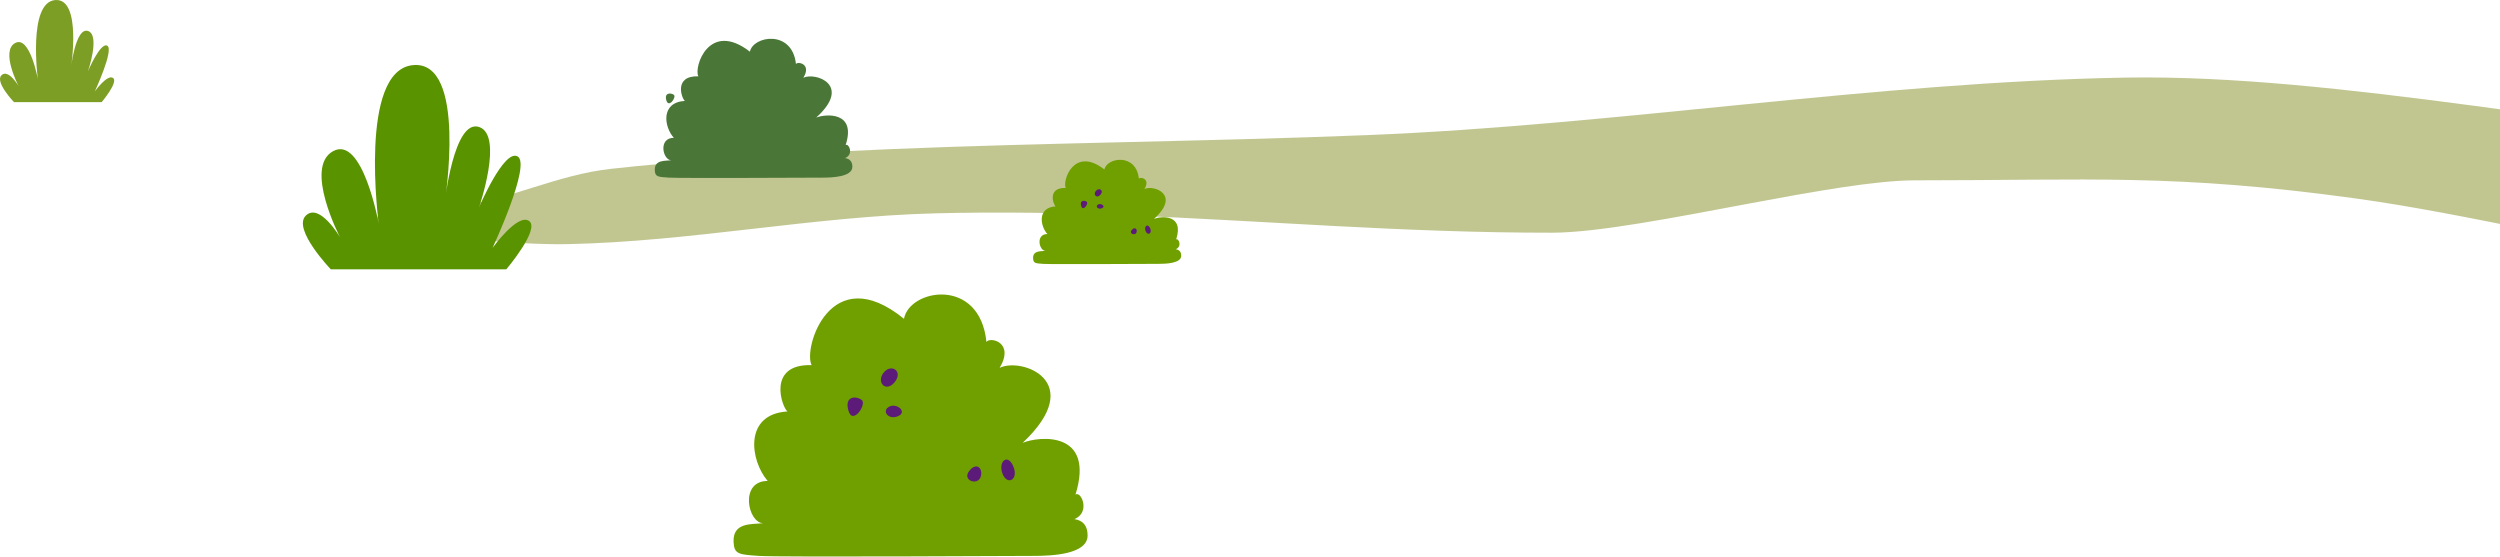 <svg width="876" height="195" fill="none" xmlns="http://www.w3.org/2000/svg"><path opacity=".43" d="M990.961 51.664V95.15c-43.877-.672-90.467-12.295-134.977-20.567-10.191-1.896-20.271-3.616-30.19-4.992-63.621-8.8-93.556-6.4-154.817-6.4-13.767 0-35.83 3.968-58.477 8.208-26.055 4.88-52.885 10.136-68.716 10.144-52.326.024-100.372-4.216-150.057-6.136-21.527-.832-43.358-1.232-65.973-.656-42.95 1.096-85.764 9.912-128.753 10.792-17.976.368-48.438-2.736-65.221-6.288-16.431-3.472 18.359-5.928 26.446-6.96 18.84-2.4 34.935-11.087 53.974-13.151 5.888-.64 11.799-1.232 17.727-1.776 52.973-4.888 107.403-6.256 161.8-7.552 28.566-.68 57.133-1.344 85.476-2.48 87.515-3.511 177.471-18.583 265.371-20.142 74.444-1.32 168.007 19.27 246.387 24.47Z" fill="#707D00"/><path d="M406.004 92.455c2.584 0 7.896-.184 7.896-2.848 0-1.328-.648-2.088-1.936-2.28 2.416-.952.968-3.992.16-3.424 2.904-8.935-5.32-8.175-7.736-7.223 9.504-8.552-.16-11.976-3.383-10.456 2.256-3.608-1.448-4.376-1.936-3.608-.968-9.127-11.28-7.415-12.088-3.231-10.799-8.368-14.823 4.183-13.535 6.463-6.608-.192-4.352 5.896-3.544 6.464-6.448.384-5.48 6.84-2.904 9.695-4.192 0-2.904 5.896-.648 5.896-1.608.192-4.511-.192-4.351 2.664.096 1.696.807 1.712 3.703 1.904 2.92.176 39.174-.016 40.302-.016Z" fill="#6FA000"/><path d="M384.007 66.888c-1.128 1.328.32 2.848 1.608 1.328 1.296-1.512-.48-2.656-1.608-1.328ZM378.854 72.215c.64 2.08 2.736-.952 1.936-1.52-.808-.576-2.584-.576-1.936 1.52ZM384.809 71.64c-1.128.568-.16 1.904 1.288 1.328 1.456-.568-.16-1.896-1.288-1.328ZM396.581 80.575c-1.127 1.327 1.128 2.087 1.608.951.479-1.143-.48-2.279-1.608-.951ZM403.02 80.007c-.808-1.904-2.256-.76-1.608.952.64 1.712 2.416.952 1.608-.952Z" fill="#5C1B79"/><path d="M362.213 194.784c6.176 0 18.88-.464 18.88-7.159 0-3.344-1.544-5.256-4.624-5.728 5.775-2.384 2.312-10.024.384-8.592 6.935-22.438-12.712-20.527-18.495-18.143 22.726-21.487-.384-30.078-8.088-26.262 5.392-9.072-3.464-10.984-4.624-9.072-2.312-22.919-26.966-18.623-28.894-8.12-25.815-21.007-35.447 10.504-32.359 16.232-15.791-.48-10.399 14.799-8.471 16.231-15.408.952-13.096 17.191-6.936 24.351-10.015 0-6.936 14.799-1.544 14.799-3.856.48-10.783-.48-10.399 6.688.232 4.263 1.928 4.295 8.863 4.775 6.936.48 93.612 0 96.307 0Z" fill="#6FA000"/><path d="M309.633 130.563c-2.696 3.344.768 7.159 3.856 3.344 3.088-3.816-1.16-6.688-3.856-3.344ZM297.3 143.931c1.536 5.231 6.552-2.384 4.624-3.816s-6.167-1.432-4.624 3.816ZM311.565 142.498c-2.696 1.431-.384 4.775 3.08 3.343 3.464-1.432-.384-4.775-3.08-3.343ZM339.676 164.937c-2.696 3.344 2.695 5.256 3.855 2.384 1.152-2.856-1.16-5.72-3.855-2.384ZM355.097 163.505c-1.928-4.775-5.391-1.912-3.856 2.384 1.544 4.304 5.776 2.392 3.856-2.384Z" fill="#5C1B79"/><path d="M288.139 62.246c3.448 0 10.536-.248 10.536-3.808 0-1.775-.856-2.791-2.576-3.04 3.224-1.271 1.288-5.327.216-4.567 3.872-11.92-7.096-10.904-10.319-9.64 12.687-11.415-.216-15.975-4.512-13.95 3.008-4.817-1.936-5.833-2.584-4.817-1.288-12.175-15.047-9.887-16.127-4.311-14.408-11.16-19.783 5.575-18.063 8.623-8.816-.256-5.808 7.864-4.728 8.624-8.6.504-7.312 9.127-3.872 12.935-5.592 0-3.872 7.864-.864 7.864-2.152.256-6.024-.256-5.808 3.552.128 2.263 1.072 2.28 4.944 2.535 3.88.248 52.254 0 53.757 0Z" fill="#4A7737"/><path d="M240.392 28.138c-1.504 1.776.432 3.808 2.152 1.776 1.72-2.032-.648-3.552-2.152-1.776ZM233.508 35.23c.856 2.776 3.655-1.272 2.575-2.032-1.072-.752-3.431-.752-2.575 2.032ZM241.466 34.474c-1.504.76-.216 2.536 1.72 1.776 1.928-.76-.216-2.536-1.72-1.776ZM257.158 46.39c-1.504 1.776 1.504 2.792 2.152 1.272.648-1.52-.64-3.048-2.152-1.272ZM265.759 45.63c-1.072-2.536-3.008-1.016-2.152 1.272.864 2.28 3.232 1.264 2.152-1.272Z" fill="#4A7737"/><path d="M4.898 35.776S-1.886 28.72.514 26.368c2.4-2.351 5.984 3.768 5.984 3.768s-6.384-12.231-1.2-15.055c5.183-2.824 7.975 12.703 7.975 12.703S9.682.962 19.257.026c9.576-.936 5.584 23.998 5.584 23.998s1.592-14.583 5.983-13.175c4.384 1.408 0 14.12 0 14.12s4.384-10.352 6.784-8.944c2.392 1.408-4.384 16-4.384 16s4.384-6.12 6.384-4.705c1.992 1.408-3.992 8.472-3.992 8.472H4.898v-.016Z" fill="#7D9E24"/><path d="M115.934 94.39s-13.567-14.128-8.783-18.831c4.783-4.704 11.975 7.535 11.975 7.535s-12.775-24.486-2.392-30.134c10.376-5.648 15.967 25.422 15.967 25.422s-7.183-53.677 11.976-55.557c19.159-1.88 11.175 48.022 11.175 48.022s3.192-29.19 11.976-26.367c8.783 2.824 0 28.247 0 28.247s8.783-20.72 13.567-17.895c4.792 2.824-8.784 32.014-8.784 32.014s8.784-12.24 12.776-9.415c3.992 2.823-7.984 16.95-7.984 16.95h-61.469v.009Z" fill="#5A9300"/></svg>